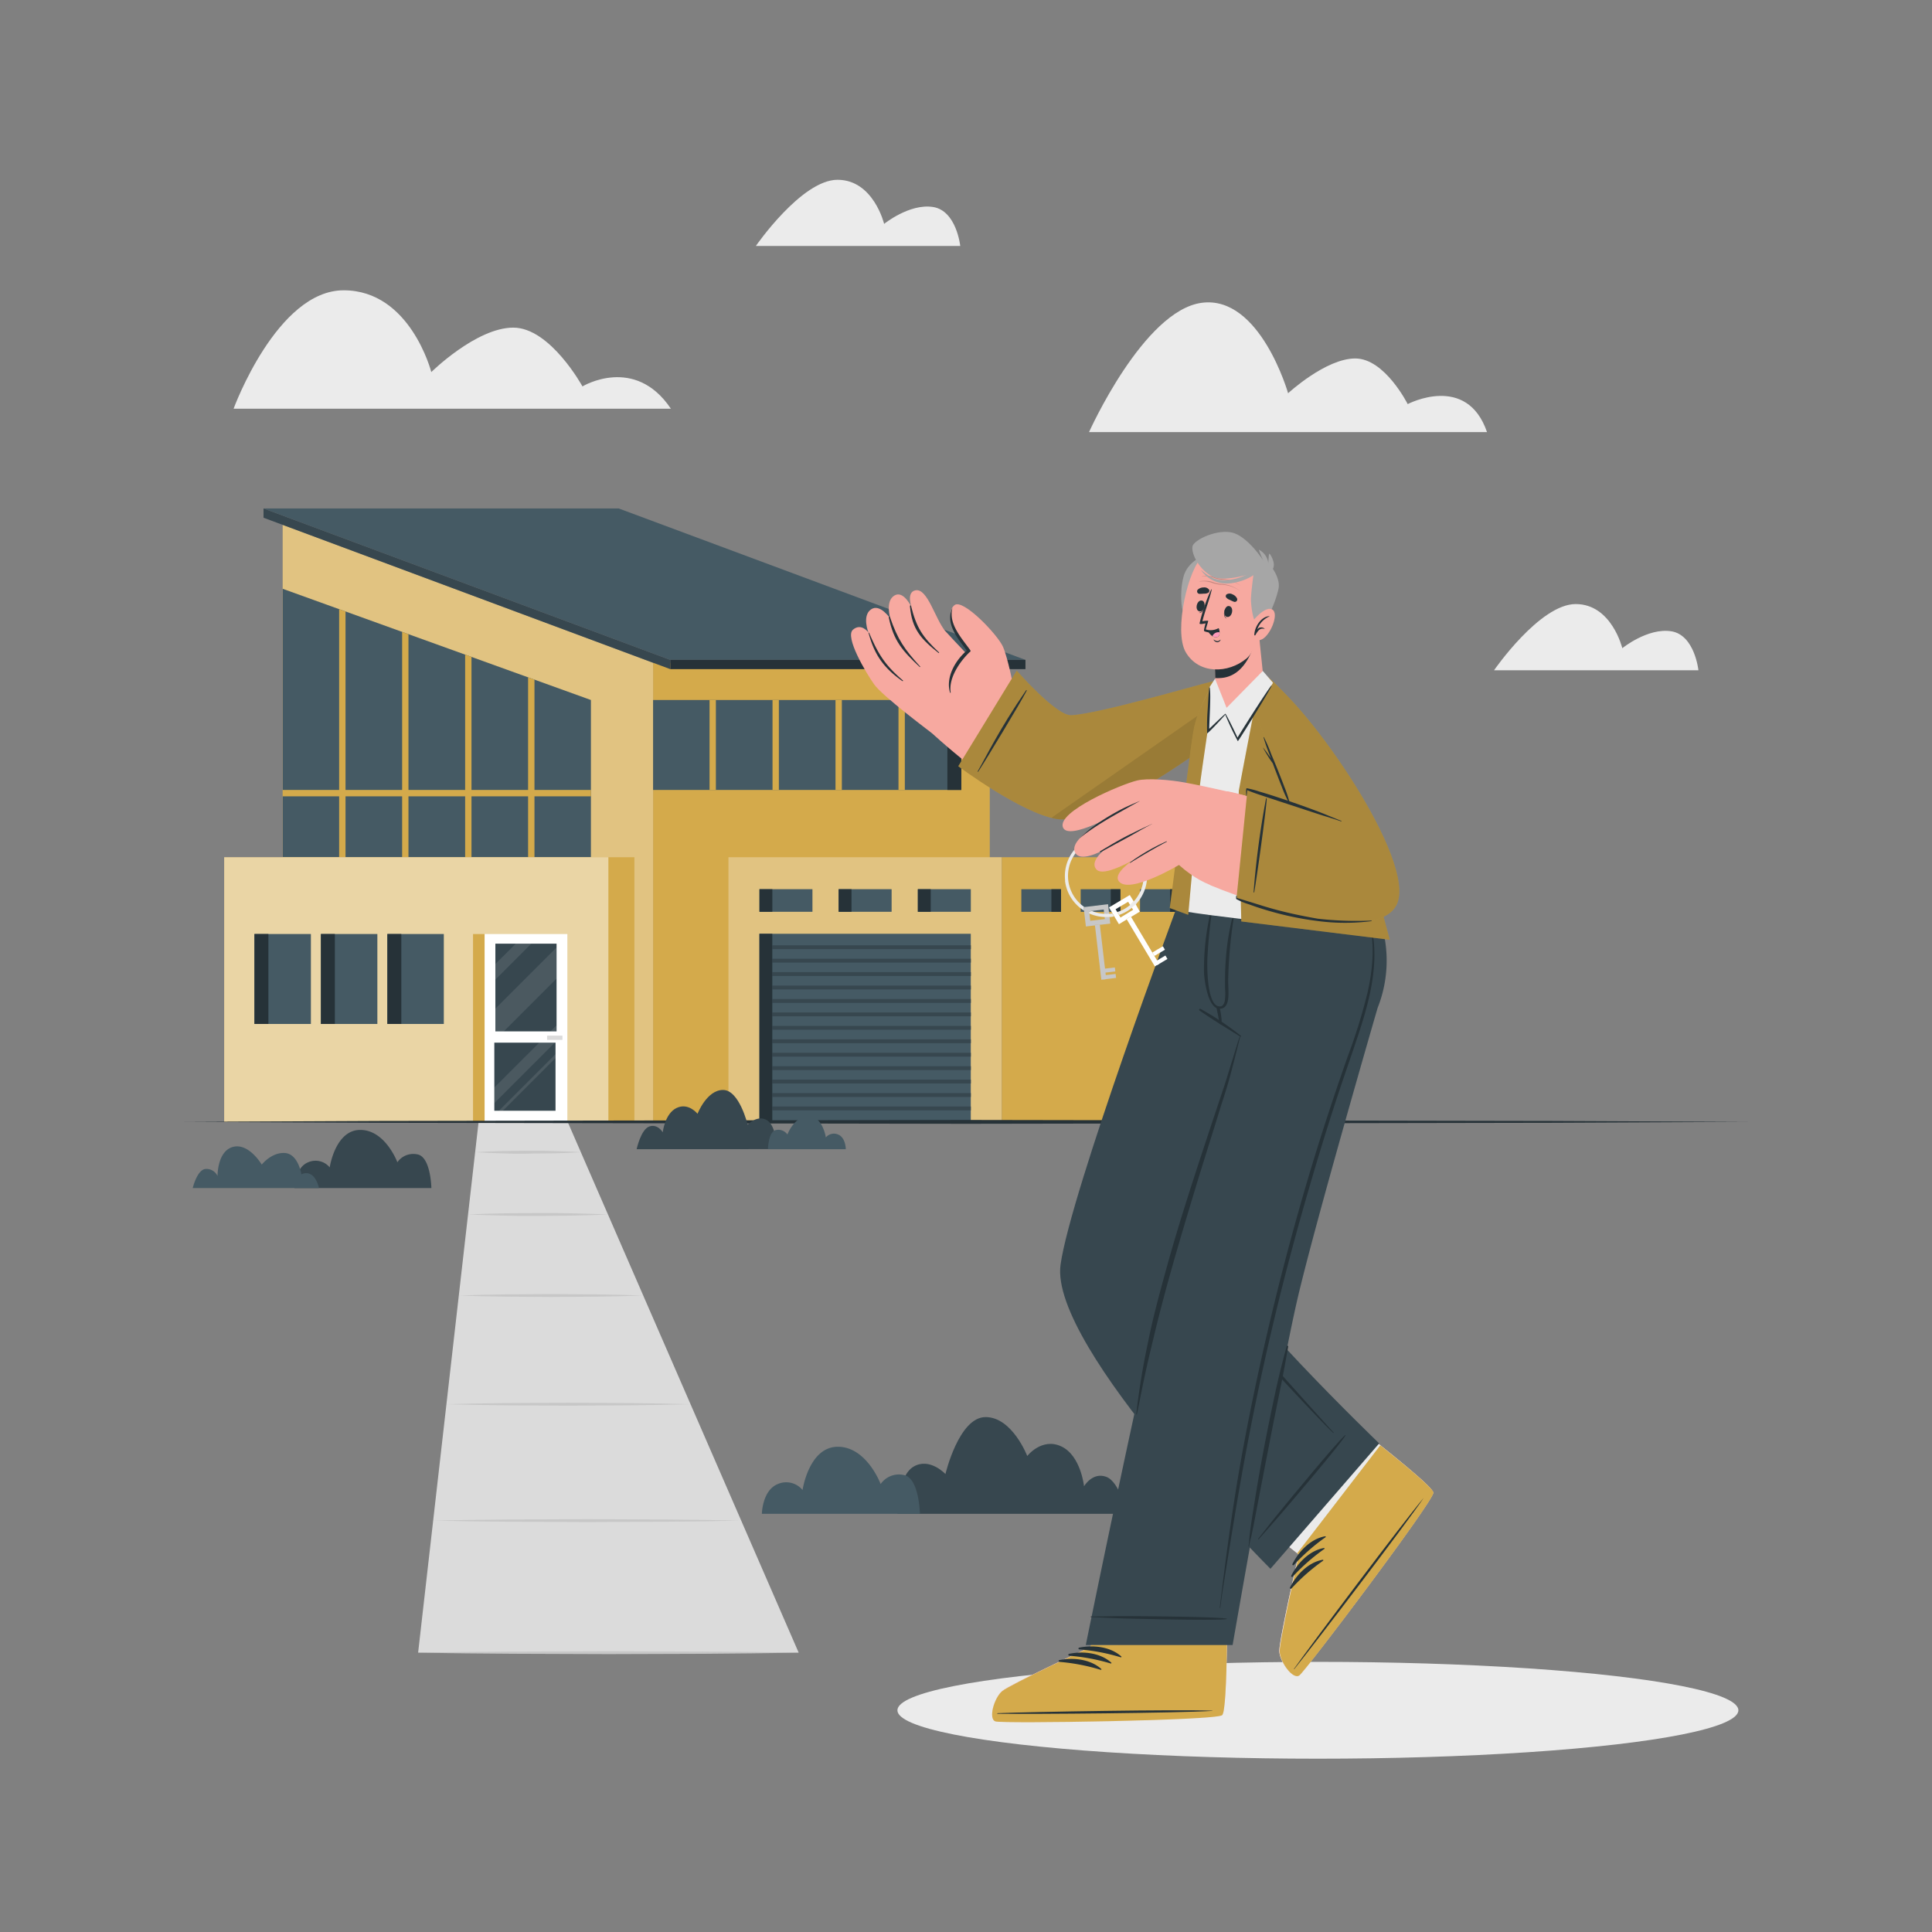 <svg xmlns="http://www.w3.org/2000/svg" viewBox="0 0 500 500"><rect x="0" y="0" width="500" height="500" fill="#808080" stroke="none"/><g id="freepik--background-complete--inject-101"><path d="M173.63,105.78H60.45S71.67,75.13,88.94,75.13s22.68,21.16,22.68,21.16,11.65-11.5,21.22-11.5S150.74,100,150.74,100,164.26,91.81,173.63,105.78Z" style="fill:#ebebeb"></path><path d="M439.55,173.46H386.66s11.82-17.13,21.13-17.13,12.06,11.42,12.06,11.42,6.58-5.33,12.66-4.38S439.55,173.46,439.55,173.46Z" style="fill:#ebebeb"></path><path d="M248.51,63.65H195.62s11.82-17.12,21.13-17.12,12.06,11.41,12.06,11.41,6.58-5.33,12.66-4.37S248.51,63.65,248.51,63.65Z" style="fill:#ebebeb"></path><path d="M384.84,111.83h-103s14.11-31.5,29.2-33.47,22.32,23.41,22.32,23.41,9.73-9,17.38-9,13.57,11.81,13.57,11.81S379.59,96.52,384.84,111.83Z" style="fill:#ebebeb"></path></g><g id="freepik--Shadow--inject-101"><ellipse cx="341.07" cy="442.62" rx="108.82" ry="12.53" style="fill:#ebebeb"></ellipse></g><g id="freepik--House--inject-101"><rect x="169.02" y="171.54" width="87.13" height="118.8" style="fill:#D4AA4B"></rect><polygon points="73.16 290.34 169.02 290.34 169.02 171.54 73.16 135.83 73.16 175.32 73.16 290.34" style="fill:#D4AA4B"></polygon><g style="opacity:0.3"><polygon points="73.16 290.34 169.02 290.34 169.02 171.54 73.16 135.83 73.16 175.32 73.16 290.34" style="fill:#fff"></polygon></g><polygon points="160.13 131.59 68.2 131.59 173.46 170.78 265.4 170.78 160.13 131.59" style="fill:#455a64"></polygon><rect x="173.46" y="170.77" width="91.93" height="2.4" style="fill:#263238"></rect><polygon points="173.46 173.17 68.2 133.99 68.2 131.59 173.46 170.78 173.46 173.17" style="fill:#37474f"></polygon><rect x="169.02" y="181.16" width="79.77" height="23.28" style="fill:#455a64"></rect><rect x="245.18" y="181.16" width="3.61" height="23.28" style="fill:#263238"></rect><rect x="183.63" y="181.16" width="1.64" height="23.28" style="fill:#D4AA4B"></rect><rect x="199.93" y="181.16" width="1.64" height="23.28" style="fill:#D4AA4B"></rect><rect x="216.23" y="181.16" width="1.64" height="23.28" style="fill:#D4AA4B"></rect><rect x="232.53" y="181.16" width="1.64" height="23.28" style="fill:#D4AA4B"></rect><polygon points="152.93 221.85 73.16 221.85 73.16 152.38 152.93 181.16 152.93 221.85" style="fill:#455a64"></polygon><polygon points="89.42 158.25 89.42 221.85 87.77 221.85 87.77 157.65 89.42 158.25" style="fill:#D4AA4B"></polygon><rect x="73.16" y="204.44" width="79.77" height="1.65" style="fill:#D4AA4B"></rect><polygon points="105.71 164.13 105.71 221.85 104.07 221.85 104.07 163.53 105.71 164.13" style="fill:#D4AA4B"></polygon><polygon points="122.02 170.01 122.02 221.85 120.38 221.85 120.38 169.41 122.02 170.01" style="fill:#D4AA4B"></polygon><polygon points="138.32 175.9 138.32 221.85 136.67 221.85 136.67 175.3 138.32 175.9" style="fill:#D4AA4B"></polygon><rect x="58.02" y="221.85" width="106.16" height="68.49" style="fill:#D4AA4B"></rect><rect x="58.02" y="221.85" width="99.43" height="68.49" style="fill:#fff;opacity:0.5"></rect><rect x="125.41" y="241.73" width="21.42" height="48.61" style="fill:#fff"></rect><rect x="141.59" y="268.02" width="3.97" height="1.1" style="fill:#dbdbdb"></rect><rect x="128.2" y="244.22" width="15.84" height="22.7" style="fill:#37474f"></rect><rect x="127.93" y="269.84" width="15.84" height="17.62" style="fill:#37474f"></rect><g style="opacity:0.1"><polygon points="144.04 245.2 144.04 253.26 130.38 266.92 128.2 266.92 128.2 261.04 144.04 245.2" style="fill:#fff"></polygon><polygon points="143.57 269.85 127.92 285.5 127.92 281.46 139.54 269.85 143.57 269.85" style="fill:#fff"></polygon><polygon points="144.04 265.35 144.04 266.92 142.46 266.92 144.04 265.35" style="fill:#fff"></polygon><polygon points="137.5 244.23 128.2 253.53 128.2 249.49 133.47 244.23 137.5 244.23" style="fill:#fff"></polygon><polygon points="143.76 272.82 143.76 273.84 130.14 287.46 129.12 287.46 143.76 272.82" style="fill:#fff"></polygon></g><rect x="122.42" y="241.73" width="2.99" height="48.61" style="fill:#D4AA4B"></rect><rect x="65.86" y="241.73" width="14.61" height="23.28" transform="translate(146.32 506.73) rotate(180)" style="fill:#455a64"></rect><rect x="65.86" y="241.73" width="3.61" height="23.28" transform="translate(135.32 506.73) rotate(180)" style="fill:#263238"></rect><rect x="83.05" y="241.73" width="14.61" height="23.28" transform="translate(180.71 506.73) rotate(180)" style="fill:#455a64"></rect><rect x="83.05" y="241.73" width="3.61" height="23.28" transform="translate(169.71 506.73) rotate(180)" style="fill:#263238"></rect><rect x="100.24" y="241.73" width="14.61" height="23.28" transform="translate(215.1 506.73) rotate(180)" style="fill:#455a64"></rect><rect x="100.24" y="241.73" width="3.61" height="23.28" transform="translate(204.1 506.73) rotate(180)" style="fill:#263238"></rect><rect x="188.52" y="221.85" width="70.75" height="68.49" style="fill:#D4AA4B"></rect><rect x="188.52" y="221.85" width="70.75" height="68.49" style="fill:#fff;opacity:0.3"></rect><rect x="259.27" y="221.85" width="51.1" height="68.49" style="fill:#D4AA4B"></rect><rect x="196.54" y="241.66" width="54.7" height="48.68" style="fill:#455a64"></rect><rect x="199.88" y="244.64" width="51.37" height="1" style="fill:#37474f"></rect><rect x="199.88" y="248.12" width="51.37" height="1" style="fill:#37474f"></rect><rect x="199.88" y="251.59" width="51.37" height="1" style="fill:#37474f"></rect><rect x="199.88" y="255.07" width="51.37" height="1" style="fill:#37474f"></rect><rect x="199.88" y="258.55" width="51.37" height="1" style="fill:#37474f"></rect><rect x="199.88" y="262.02" width="51.37" height="1" style="fill:#37474f"></rect><rect x="199.88" y="265.5" width="51.37" height="1" style="fill:#37474f"></rect><rect x="199.88" y="268.98" width="51.37" height="1" style="fill:#37474f"></rect><rect x="199.88" y="272.46" width="51.37" height="1" style="fill:#37474f"></rect><rect x="199.88" y="275.93" width="51.37" height="1" style="fill:#37474f"></rect><rect x="199.88" y="279.41" width="51.37" height="1" style="fill:#37474f"></rect><rect x="199.88" y="282.89" width="51.37" height="1" style="fill:#37474f"></rect><rect x="199.88" y="286.36" width="51.37" height="1" style="fill:#37474f"></rect><rect x="196.54" y="241.66" width="3.33" height="48.68" style="fill:#263238"></rect><rect x="196.54" y="230.13" width="13.71" height="5.85" transform="translate(406.8 466.1) rotate(180)" style="fill:#455a64"></rect><rect x="196.54" y="230.13" width="3.33" height="5.85" transform="translate(396.42 466.1) rotate(180)" style="fill:#263238"></rect><rect x="217.04" y="230.13" width="13.71" height="5.85" transform="translate(447.79 466.1) rotate(180)" style="fill:#455a64"></rect><rect x="217.04" y="230.13" width="3.33" height="5.85" transform="translate(437.41 466.1) rotate(180)" style="fill:#263238"></rect><rect x="237.53" y="230.13" width="13.71" height="5.85" transform="translate(488.78 466.1) rotate(180)" style="fill:#455a64"></rect><rect x="237.53" y="230.13" width="3.33" height="5.85" transform="translate(478.4 466.1) rotate(180)" style="fill:#263238"></rect><rect x="295.04" y="230.13" width="10.27" height="5.85" style="fill:#455a64"></rect><rect x="302.82" y="230.13" width="2.5" height="5.85" style="fill:#263238"></rect><rect x="279.68" y="230.13" width="10.27" height="5.85" style="fill:#455a64"></rect><rect x="287.46" y="230.13" width="2.5" height="5.85" style="fill:#263238"></rect><rect x="264.32" y="230.13" width="10.27" height="5.85" style="fill:#455a64"></rect><rect x="272.1" y="230.13" width="2.5" height="5.85" style="fill:#263238"></rect></g><g id="freepik--Floor--inject-101"><polygon points="123.86 290.34 146.91 290.34 206.7 427.71 108.21 427.71 123.86 290.34" style="fill:#dbdbdb"></polygon><polygon points="108.21 427.71 120.52 427.52 132.83 427.42 157.45 427.33 182.07 427.42 194.38 427.52 206.7 427.71 194.38 427.89 182.07 428 157.45 428.08 132.83 427.99 120.52 427.89 108.21 427.71" style="fill:#c7c7c7"></polygon><polygon points="191.82 393.53 181.86 393.72 171.89 393.82 151.96 393.91 132.03 393.82 122.06 393.72 112.1 393.53 122.06 393.35 132.03 393.25 151.96 393.16 171.89 393.25 181.86 393.35 191.82 393.53" style="fill:#c7c7c7"></polygon><path d="M178.72,363.41c-5.26.15-10.53.22-15.8.28l-15.79.09-15.8-.08c-5.27-.06-10.53-.14-15.8-.29,5.27-.16,10.53-.23,15.8-.29l15.8-.09,15.79.09C168.19,363.18,173.46,363.25,178.72,363.41Z" style="fill:#c7c7c7"></path><path d="M166.48,335.28c-4,.15-8,.23-11.94.29l-11.93.08-11.94-.08c-4-.06-8-.13-11.93-.29,4-.16,8-.23,11.93-.29l11.94-.08,11.93.08C158.52,335.05,162.5,335.13,166.48,335.28Z" style="fill:#c7c7c7"></path><path d="M157.34,314.3c-3,.16-6,.23-9.05.29s-6,.05-9.06.09-6,0-9-.09-6-.13-9.05-.29c3-.15,6-.23,9.05-.29s6-.05,9-.08,6,0,9.06.08S154.33,314.15,157.34,314.3Z" style="fill:#c7c7c7"></path><path d="M150.34,298.19c-2.29.15-4.57.23-6.85.29s-4.56,0-6.84.08-4.57,0-6.85-.08-4.56-.14-6.84-.29c2.28-.16,4.56-.23,6.84-.29s4.57-.06,6.85-.09,4.56,0,6.84.09S148.05,298,150.34,298.19Z" style="fill:#c7c7c7"></path><polygon points="47.63 290.34 98.22 290.1 148.82 290.01 250 289.84 351.18 290.01 401.78 290.1 452.37 290.34 401.78 290.58 351.18 290.67 250 290.84 148.82 290.67 98.22 290.58 47.63 290.34" style="fill:#263238"></polygon></g><g id="freepik--Plants--inject-101"><path d="M111.64,307.46H76.21s.08-5.27,3.56-6.67a4.75,4.75,0,0,1,5.56,1.33s1.42-9.7,7.91-9.7,9.6,8.37,9.6,8.37a5,5,0,0,1,5.06-2.06C111.5,299.2,111.64,307.46,111.64,307.46Z" style="fill:#37474f"></path><path d="M291.61,391.77s-1.78-8.3-5.34-9.58-5.72,2.45-5.72,2.45-.83-7.94-5.88-10.31-8.82,2.48-8.82,2.48-3.87-10.07-10.78-10.07-10.39,14.74-10.39,14.74-4.08-4.39-8.26-1.91-4.18,12.2-4.18,12.2Z" style="fill:#37474f"></path><path d="M82.56,307.46H49.88s1.08-4.61,3.24-4.93a3.19,3.19,0,0,1,3.18,1.81s-.1-6.43,4-7.52,7.44,4.58,7.44,4.58,2.54-3.24,6-3S78,303.92,78,303.92,81.17,302.07,82.56,307.46Z" style="fill:#455a64"></path><path d="M238.07,391.77h-40.9s.1-6.08,4.12-7.7a5.48,5.48,0,0,1,6.41,1.54s1.64-11.19,9.13-11.19,11.08,9.65,11.08,9.65a5.74,5.74,0,0,1,5.84-2.37C237.91,382.24,238.07,391.77,238.07,391.77Z" style="fill:#455a64"></path><path d="M164.76,297.41s1.09-5.09,3.26-5.87,3.5,1.5,3.5,1.5.52-4.86,3.6-6.31,5.4,1.52,5.4,1.52,2.37-6.17,6.6-6.17,6.37,9,6.37,9,2.49-2.68,5-1.17,2.56,7.48,2.56,7.48Z" style="fill:#37474f"></path><path d="M198.75,297.41h20.14s0-3-2-3.8a2.71,2.71,0,0,0-3.16.76s-.81-5.51-4.5-5.51-5.45,4.75-5.45,4.75a2.85,2.85,0,0,0-2.88-1.17C198.84,292.71,198.75,297.41,198.75,297.41Z" style="fill:#455a64"></path></g><g id="freepik--Character--inject-101"><path d="M329.63,351.74l27.83,22.48c5.34,4.27,9.94,8.11,12.14,10.32l0,0c.83.83,1.31,1.42,1.33,1.71,0,0,0,0,0,.06-.19,2.45-33.07,46.12-34.73,47.25s-5-3.5-5.11-6.21,5-25.07,5-25.07L308.6,379.59Z" style="fill: rgb(247, 169, 160);"></path><path d="M351.75,369.61l5.71,4.61c5.34,4.27,9.94,8.11,12.14,10.32l0,0a9.14,9.14,0,0,1,1.33,1.71s0,0,0,.06c-.19,2.45-33.07,46.12-34.73,47.25s-5-3.5-5.11-6.21,5-25.07,5-25.07l-5.86-4.6Z" style="fill:#ebebeb"></path><path d="M336.25,433.61c1.66-1.14,34.54-44.81,34.73-47.27.09-.93-6-6.09-13.52-12.11l-.24-.19L335.7,402l.48.35s-5.1,22.35-5,25.07S334.59,434.75,336.25,433.61Z" style="fill:#D4AA4B"></path><path d="M334.93,431.84c5.36-7.5,27.69-37.23,33.56-44.24.05-.05.09,0,0,0-5.15,7.55-27.72,37.1-33.48,44.29C334.93,432.08,334.82,432,334.93,431.84Z" style="fill:#263238"></path><path d="M334.49,404.75c1.64-3.3,4.75-6.51,8.48-7.17.14,0,.18.18.08.25a50.91,50.91,0,0,0-8.19,7.19A.23.23,0,0,1,334.49,404.75Z" style="fill:#263238"></path><path d="M334.17,407.79c1.64-3.3,4.75-6.51,8.48-7.17.15,0,.18.18.08.25a50.84,50.84,0,0,0-8.18,7.19A.24.24,0,0,1,334.17,407.79Z" style="fill:#263238"></path><path d="M333.86,410.83c1.64-3.3,4.75-6.51,8.48-7.17.14,0,.18.18.08.25a51.35,51.35,0,0,0-8.19,7.19A.23.23,0,0,1,333.86,410.83Z" style="fill:#263238"></path><path d="M314.59,325c2,9.73,42.34,48.55,42.34,48.55L328.79,406s-57.31-57.21-54.32-78.7c2.6-18.7,30.59-93.89,30.59-93.89h32.3S312.66,315.39,314.59,325Z" style="fill:#37474f"></path><path d="M325.59,398.27c3.73-4.66,2.6-3.38,6.39-8C333.83,388,346,373.2,348.14,371.4c0,0,.12,0,.09.08-1.41,2.38-13.87,17-15.77,19.21-3.88,4.54-2.81,3.19-6.74,7.69C325.65,398.46,325.52,398.35,325.59,398.27Z" style="fill:#263238"></path><path d="M309,321.75c.47-2.42,1-4.84,1.51-7.26q1.57-7.41,3.33-14.78,3.48-14.61,7.58-29.06c2.76-9.67,5.67-19.31,9-28.79.41-1.17.84-2.34,1.27-3.5,0-.09.17-.05.14,0-2.9,9.49-5.89,19-8.62,28.51s-5.21,19.06-7.58,28.66c-1.19,4.82-2.29,9.66-3.37,14.51q-.79,3.57-1.56,7.15a51.35,51.35,0,0,0-1.35,7.37,11.2,11.2,0,0,0,1.9,6.63c1.21,2,2.63,3.85,4,5.71,2.76,3.75,29.05,33,29.89,33.83.07.07,0,.16-.1.1-3.53-3.17-25.83-27.31-28.66-31-1.4-1.85-2.77-3.73-4.11-5.62a22.59,22.59,0,0,1-3.21-5.65A13.43,13.43,0,0,1,309,321.75Z" style="fill:#263238"></path><path d="M324.5,391.83s-7,33.94-7,34c-.1,6.83-.3,12.83-.69,15.92a.11.11,0,0,1,0,0,4.81,4.81,0,0,1-.53,2.1l0,0c-2.06,1.35-56.71,2.2-58.63,1.59s-.32-6.12,1.77-7.85,22.89-11.4,22.89-11.4l7.31-33.93Z" style="fill: rgb(247, 169, 160);"></path><path d="M257.63,445.5c1.91.61,56.57-.24,58.62-1.58l.05-.05a4.67,4.67,0,0,0,.53-2.1.13.13,0,0,0,0-.06c.39-3.08.59-9.07.69-15.91l1.21-5.91H283.66l-1.37,6.35s-20.78,9.69-22.89,11.42S255.7,444.9,257.63,445.5Z" style="fill:#ebebeb"></path><path d="M257.63,445.5c1.92.62,56.57-.23,58.63-1.59.79-.5,1.13-8.47,1.27-18.11v-.3l-35.27.15,0,.6s-20.77,9.68-22.88,11.41S255.71,444.9,257.63,445.5Z" style="fill:#D4AA4B"></path><path d="M258.22,443.37c9.2-.37,46.38-1,55.51-.65.08,0,.08,0,0,.06-9.12.56-46.3.88-55.51.74C258,443.52,258,443.38,258.22,443.37Z" style="fill:#263238"></path><path d="M279.32,426.4c3.62-.73,8.06-.25,10.87,2.29.11.1,0,.26-.15.22a51,51,0,0,0-10.69-2.05A.23.23,0,0,1,279.32,426.4Z" style="fill:#263238"></path><path d="M276.73,428c3.62-.74,8.06-.25,10.87,2.29.11.1,0,.25-.15.22a50.58,50.58,0,0,0-10.7-2A.23.23,0,0,1,276.73,428Z" style="fill:#263238"></path><path d="M274.14,429.64c3.61-.74,8.06-.25,10.87,2.29.11.1,0,.25-.15.22a50.6,50.6,0,0,0-10.7-2.06A.23.23,0,0,1,274.14,429.64Z" style="fill:#263238"></path><path d="M308.18,233.4A130.87,130.87,0,0,1,311,249.52c.68,6.75,1.52,12.73,2.42,13.48s6.12,4.12,7.84,5.16c0,0-15.91,48.24-20,64.32C295.24,355.79,281,425.73,281,425.73h38s11.55-66.58,16.6-88.77c4.33-19,20.92-76.1,20.92-76.1a33.17,33.17,0,0,0-1.34-27.45S308.17,233.37,308.18,233.4Z" style="fill:#37474f"></path><path d="M282.36,418.33c6,0,4.25-.1,10.22-.07,2.92,0,22.12.15,24.85.64a.07.07,0,0,1,0,.13c-2.73.41-21.93-.06-24.85-.13-6-.15-4.25-.17-10.22-.39A.09.09,0,0,1,282.36,418.33Z" style="fill:#263238"></path><path d="M310.68,261.09a72.85,72.85,0,0,1,10.48,7,.13.13,0,0,1-.14.21c-3.55-2.22-7.19-4.39-10.62-6.81A.25.25,0,0,1,310.68,261.09Z" style="fill:#263238"></path><path d="M313.58,234.85c0-.13.27-.13.24,0a127.5,127.5,0,0,0-1.33,12.81c-.13,2-.23,13.07,3.29,12.8.59,0,1-.55,1.19-1.4a14.21,14.21,0,0,0,.06-3.39c0-2.33,0-4.65.19-7a62.26,62.26,0,0,1,2.13-12.79.11.11,0,0,1,.21,0,120.12,120.12,0,0,0-1.71,17.85c0,2.89.75,7.35-2.26,7.33s-3.91-7.44-4-9.44A65.67,65.67,0,0,1,313.58,234.85Z" style="fill:#263238"></path><path d="M315.64,260.76a17.29,17.29,0,0,1,.42,2.37,5.23,5.23,0,0,1,0,1.89.13.13,0,0,1-.24,0,6.51,6.51,0,0,1-.52-1.91c-.15-.74-.31-1.47-.44-2.21A.38.38,0,0,1,315.64,260.76Z" style="fill:#263238"></path><path d="M323.39,397.4c.1-.88.22-1.75.34-2.63.24-1.68.52-3.36.78-5,.52-3.38,1.1-6.74,1.7-10.11,1.19-6.71,2.57-13.39,4-20.05.82-3.76,1.77-7.48,2.78-11.2.07-.26.44-.13.39.12-.61,3.4-1.2,6.81-1.9,10.19s-1.38,6.76-2.05,10.14c-1.33,6.68-2.57,13.38-3.89,20.07-.37,1.88-.71,3.78-1.08,5.66-.18.95-.37,1.89-.58,2.82s-.49,1.86-.64,2.8c0,.09-.15.05-.14,0C323.27,399.23,323.29,398.31,323.39,397.4Z" style="fill:#263238"></path><path d="M297.2,346.93c1.26-6.31,3-12.53,4.68-18.72,3.45-12.47,7.52-24.75,11.57-37L317,280.56c.58-1.77,3.45-11.3,3.8-12.21a.08.08,0,0,1,.15,0c-.82,3.25-2,8-2.9,11.21s-2,6.33-2.94,9.5c-1.94,6.22-3.92,12.43-5.8,18.66-3.73,12.33-7.42,24.65-10.45,37.18-.84,3.5-1.69,7-2.46,10.53s-1.43,7.06-2.17,10.58c0,.1-.18.07-.17,0A192.57,192.57,0,0,1,297.2,346.93Z" style="fill:#263238"></path><path d="M320.81,379.9c2.09-12,4.6-24,7.37-35.87s5.9-23.81,9.32-35.59,7.21-23.45,11.28-35a144.54,144.54,0,0,0,5.16-16.66c1.25-5.61,1.89-11.69.58-17.36a28.56,28.56,0,0,0-1.3-4.22c0-.09.1-.17.14-.08,4.57,10.65,1.61,22.3-1.87,32.79-1.91,5.75-3.94,11.46-5.82,17.22s-3.78,11.85-5.54,17.81c-3.51,11.81-6.77,23.7-9.68,35.67s-5.51,24-7.8,36.13-4.22,24.35-6.18,36.56c-.25,1.59-.45,3.18-.66,4.78,0,.09-.15.08-.14,0C317.13,404,318.72,391.91,320.81,379.9Z" style="fill:#263238"></path><path d="M313.89,189.27c-7.81,6-35.42,24.14-44.77,21.08-6.14-2-26.09-18.43-28.86-21.59-2.14-2.45,13-20.32,15.53-18s18.85,15,21.39,15.67,29.75-8.53,38.54-9.62C330.88,175,318.1,186,313.89,189.27Z" style="fill: rgb(247, 169, 160);"></path><path d="M242.84,191c-2.25-1.71-14.51-10.88-16.64-13.92s-7.62-12.25-5.46-14.11,4,.7,4,.7-1.7-4.26.65-5.94,5.05,2.41,5.05,2.41-1.43-4.5,1-6,4.49,3.06,4.49,3.06-1.5-4,1.06-4.44c3.07-.47,5,7.31,7.59,10.49.59.72,13,13.8,13,13.8Z" style="fill: rgb(247, 169, 160);"></path><path d="M235.78,156.84c1.43,5.71,3,8,7.23,12,.08.08,0,.22-.11.15-4.46-3.55-6.89-6.09-7.4-12.07C235.48,156.6,235.71,156.57,235.78,156.84Z" style="fill:#263238"></path><path d="M230.33,159.72c2,5.81,3.73,8.27,7.81,12.79.06.06,0,.17-.11.11-4.38-4.1-6.74-6.69-8-12.75C230,159.59,230.24,159.46,230.33,159.72Z" style="fill:#263238"></path><path d="M225,163.93c2.34,5.48,4.12,8.26,8.64,12.14a.11.11,0,1,1-.13.17c-5-3.5-7.24-7-8.67-12.22C224.69,163.66,224.8,163.58,225,163.93Z" style="fill:#263238"></path><path d="M262.27,177.7s-1.38-7.25-2.69-10.3S249.2,154.78,247,156.62c-2.81,2.38,1.33,8.94,3.79,11.88,0,0-6.52,5.49-4.56,10.84S262.27,177.7,262.27,177.7Z" style="fill: rgb(247, 169, 160);"></path><path d="M246.46,157.53c-1,4,2.47,7.68,4.63,10.71a.34.34,0,0,1-.16.54c-2.58,2.48-5.49,6.74-4.89,10.47a.09.09,0,0,1-.17,0c-1.18-3.91,1.33-8.33,4.33-10.87-2.27-3.08-5.58-6.9-3.78-10.9C246.43,157.49,246.47,157.5,246.46,157.53Z" style="fill:#263238"></path><path d="M263.12,173.56,248,198.3s16.33,12.17,25.48,13.66c11.11,1.81,40.45-19.8,44.9-23.56,7.29-6.16,9-11.36,4-12.56-1.94-.48-4.89-.34-8.92.59-4.21,1-29.41,8.39-36.26,8.67C273.35,185.26,263.12,173.56,263.12,173.56Z" style="fill:#D4AA4B"></path><path d="M263.12,173.56,248,198.3s16.33,12.17,25.48,13.66c11.11,1.81,40.45-19.8,44.9-23.56,7.29-6.16,9-11.36,4-12.56-1.94-.48-4.89-.34-8.92.59-4.21,1-29.41,8.39-36.26,8.67C273.35,185.26,263.12,173.56,263.12,173.56Z" style="opacity:0.2"></path><path d="M253.15,199.72c2.23-3.4,10.86-17.69,12.52-20.9.11-.22,0-.35-.15-.13-6.94,10.05-10.48,17.49-12.5,20.94C253,199.72,253.1,199.81,253.15,199.72Z" style="fill:#263238"></path><path d="M272.09,211.66a10.32,10.32,0,0,0,1.35.3c11.12,1.82,40.45-19.8,44.9-23.56,6.91-5.83,8.81-10.81,4.74-12.33C312.11,183.7,288.13,200.46,272.09,211.66Z" style="opacity:0.1"></path><path d="M304.29,235.3c1.21,1.17,52.95,6.56,53.21,6.21.68-.94-9-49.49-29.7-66.22-3.65-2.95-9.74-1.71-12.5.06-1.38.89-5.19,7.86-6.29,14.06S303.53,234.55,304.29,235.3Z" style="fill:#ebebeb"></path><path d="M326.44,174.08s-5.65,29.33-5.83,30.53.64,33.86.64,33.86l38.42,4.74s-4.34-16.21-4.57-17-8.37-27.7-17.12-39.76C329.94,175.37,326.44,174.08,326.44,174.08Z" style="fill:#D4AA4B"></path><path d="M326.44,174.08s-5.65,29.33-5.83,30.53.64,33.86.64,33.86l38.42,4.74s-4.34-16.21-4.57-17-8.37-27.7-17.12-39.76C329.94,175.37,326.44,174.08,326.44,174.08Z" style="opacity:0.2"></path><path d="M314.51,175.78s-3.88,26-4,27.67-3,33.3-3,33.3L302.73,235s2.65-20.61,3-22.39,2.52-21,3.35-24.54C310.35,182.38,314.51,175.78,314.51,175.78Z" style="fill:#D4AA4B"></path><path d="M314.51,175.78s-3.88,26-4,27.67-3,33.3-3,33.3L302.73,235s2.65-20.61,3-22.39,2.52-21,3.35-24.54C310.35,182.38,314.51,175.78,314.51,175.78Z" style="opacity:0.2"></path><path d="M283.37,239.37l0,.13,1.27-.15v-.13Zm3.66-3a9.16,9.16,0,0,1-1.28,0l.1.87a11,11,0,0,0,1.28,0Z" style="fill:#c7c7c7"></path><path d="M280.44,234.77l.59,5,2.36-.28,0-.13,1.28-.15v.13l2.68-.31-.21-1.77a11,11,0,0,1-1.28,0l.07.6-3.77.44-.29-2.47,3.77-.44.12,1a9.16,9.16,0,0,0,1.28,0l-.28-2.39Z" style="fill:#c7c7c7"></path><rect x="284.2" y="239.24" width="1.28" height="14.27" transform="translate(-26.81 34.94) rotate(-6.7)" style="fill:#c7c7c7"></rect><rect x="285.61" y="252.25" width="3.17" height="1.04" transform="translate(601.93 470.29) rotate(173.3)" style="fill:#c7c7c7"></rect><rect x="285.41" y="250.59" width="3.17" height="1.04" transform="translate(601.34 466.99) rotate(173.3)" style="fill:#c7c7c7"></rect><path d="M291.56,237.85l.06.11,1.11-.65-.07-.12Zm1.87-4.61a7.42,7.42,0,0,1-.94.92l.45.74c.33-.28.66-.57,1-.88Z" style="fill:#fff"></path><polygon points="291.56 237.85 291.62 237.96 298.87 250.1 299.97 249.45 299.97 249.44 299.44 248.56 299.11 248.01 298.58 247.12 292.73 237.31 292.66 237.19 291.56 237.85" style="fill:#fff"></polygon><rect x="298.93" y="248" width="3.17" height="1.04" transform="translate(685.9 308.07) rotate(149.19)" style="fill:#fff"></rect><rect x="298.07" y="246.56" width="3.17" height="1.04" transform="matrix(-0.86, 0.51, -0.51, -0.86, 683.57, 305.81)" style="fill:#fff"></rect><path d="M275.62,227.92a10.6,10.6,0,0,0,4.93,7.76l-.11-.91.23,0a9.79,9.79,0,1,1,12.76-1.5,7.42,7.42,0,0,1-.94.92,9.67,9.67,0,0,1-3.31,1.84l.44.75a10.59,10.59,0,0,0,3.32-1.85c.33-.28.66-.57,1-.88a10.64,10.64,0,1,0-18.28-6.1Zm7,7.87-.79.1.06.52a10.81,10.81,0,0,0,3.93.91,11,11,0,0,0,1.28,0l.3,0a9.09,9.09,0,0,0,.91-.15l-.46-.77-.55.08-.3,0a9.16,9.16,0,0,1-1.28,0A9.29,9.29,0,0,1,282.65,235.79Z" style="fill:#ebebeb"></path><path d="M287,234.85l.88,1.47.46.77,1.24,2.09,2-1.22-.06-.11,1.1-.66.07.12,2.3-1.38L293.9,234c-.3.31-.63.6-1,.88l.34.58-3.26,2-.4-.68-.44-.75-.43-.72,3.26-1.93.48.81a7.42,7.42,0,0,0,.94-.92l-1-1.64Z" style="fill:#fff"></path><path d="M334.74,182.69c15.28,17.54,32.31,46.95,24.66,53-7,5.53-30.28,0-45.95-6.51-3-1.23.92-25,4.3-24.37,6.23,1.2,17.61,5.3,18,5.42.86.25-4.56-12.79-9.54-25.43C320.66,170.71,326,172.66,334.74,182.69Z" style="fill: rgb(247, 169, 160);"></path><path d="M322.22,205.9s-9.46-2.26-15.69-3.4c-3.47-.64-9.52-1.2-12.28-.5-4.14,1-20.77,8.06-19.16,12.13,1.47,3.68,15-4.16,15-4.16s-14.35,6.71-11.77,10.82S295,214,295,214s-14.58,7.22-11.26,11c2.52,2.88,15.84-6.26,15.84-6.26s-12.49,6.29-10,9.37c2.71,3.4,15.54-4.26,15.54-4.26,7.57,6.77,13.94,6.91,18.48,6.46C324.65,230.25,322.22,205.9,322.22,205.9Z" style="fill: rgb(247, 169, 160);"></path><path d="M294.89,207.33c-1.71.73-3.45,1.45-5.1,2.33s-3.25,1.81-4.81,2.84a31.34,31.34,0,0,0-5.66,4.56c3.25-2.85,9.09-6.08,10.73-7s3.24-1.83,4.87-2.71C295,207.37,294.93,207.32,294.89,207.33Z" style="fill:#263238"></path><path d="M298.16,213.21c-2.15,1-4.32,2-6.42,3.07s-5,2.78-7,4c-.16.09-.08.36.08.27,2.06-1.17,5.07-2.73,7.14-3.88s4.11-2.38,6.21-3.44C298.22,213.24,298.19,213.19,298.16,213.21Z" style="fill:#263238"></path><path d="M301.88,217.74a53.31,53.31,0,0,0-9.46,5.46c-.15.1,0,.15.15.06,3.11-1.87,5.54-3.37,9.36-5.4C302,217.83,302,217.71,301.88,217.74Z" style="fill:#263238"></path><path d="M327.21,174.94c11.16,7,39.67,48,34.26,59.16S320,232.61,320,232.61l2.85-28.26s10.08,3.29,10.4,2.81-5.11-14.42-7.32-20.09S321.27,171.21,327.21,174.94Z" style="fill:#D4AA4B"></path><path d="M327.21,174.94c11.16,7,39.67,48,34.26,59.16S320,232.61,320,232.61l2.85-28.26s10.08,3.29,10.4,2.81-5.11-14.42-7.32-20.09S321.27,171.21,327.21,174.94Z" style="opacity:0.2"></path><path d="M324.59,230.93c.7-4,3-20.55,3.24-24.15,0-.25-.14-.32-.19-.06a221.11,221.11,0,0,0-3.21,24.17C324.42,231,324.57,231,324.59,230.93Z" style="fill:#263238"></path><path d="M322.65,204a21.89,21.89,0,0,1,3.25.85c1,.29,1.92.57,2.87.87q3.12,1,6.19,2.07t6.13,2.22c2,.76,4,1.64,6,2.41a.08.08,0,1,1-.06.14c-2.06-.73-4.16-1.32-6.23-2l-6.09-2-6.09-2-3-1c-1-.33-1.91-.68-2.86-1.07a15.56,15.56,0,0,1-.15,1.56C322.46,205.92,322.41,203.94,322.65,204Z" style="fill:#263238"></path><path d="M326.94,193.53c.58.75,1.14,1.5,1.68,2.28l.29.45-.44-1.2a40.89,40.89,0,0,1-1.47-4.24.06.06,0,0,1,.12,0,41.93,41.93,0,0,1,1.86,4.3c.59,1.4,1.18,2.81,1.74,4.22s1.13,2.84,1.66,4.26a31.38,31.38,0,0,1,1.41,4.27.08.08,0,0,1-.14,0,31.52,31.52,0,0,1-1.93-4.27c-.57-1.41-1.11-2.84-1.66-4.26-.23-.59-.45-1.19-.67-1.79l-.29-.41c-.27-.37-.52-.75-.77-1.14-.5-.81-1-1.63-1.44-2.45C326.88,193.53,326.92,193.5,326.94,193.53Z" style="fill:#263238"></path><path d="M319.93,231.94c0-.2.13-.24.16,0s0,.34.05.46c1.23.34,5.72,1.75,6.82,2.09,2.3.7,4.63,1.32,7,1.86s4.72,1,7.1,1.41a87,87,0,0,0,13.85.48c.1,0,.09.13,0,.15a53.63,53.63,0,0,1-14-.05c-2.38-.29-4.75-.71-7.09-1.22s-4.76-1.16-7.09-1.89c-1.17-.36-2.32-.76-3.47-1.18a17,17,0,0,1-3.24-1.34.23.23,0,0,1-.11-.23C319.89,232.29,319.91,232.12,319.93,231.94Z" style="fill:#263238"></path><path d="M316.94,183.58c3,.65,8-4,10-7.68.14-.26-1.08-10.32-1.12-12.34,0-.41-12.62,3.29-12.62,3.29a32.39,32.39,0,0,1,1.35,7.73C314.51,174.88,314.06,182.94,316.94,183.58Z" style="fill: rgb(247, 169, 160);"></path><path d="M313.15,166.85h0c0,.06.09.3.2.7.19.68.47,1.77.7,3a22.89,22.89,0,0,1,.45,4,2.61,2.61,0,0,1,0,.28v0c0,.17,0,.39,0,.65a8.1,8.1,0,0,0,1.23,0c6.9-.27,9.08-8.78,9.67-12l-.22,0c-.33.06-.77.16-1.3.29l-.4.1c-.85.21-1.85.47-2.89.75l-1,.29-2.21.61c-.3.1-.59.18-.88.26l-.89.25-.41.12-.2.06-1,.3-.5.14-.22.07h0Z" style="fill:#263238"></path><path d="M311.55,143.82s-4.23,1.4-5.28,5.51-.43,8.56-.09,8.8S311.55,143.82,311.55,143.82Z" style="fill:#a6a6a6"></path><path d="M327.58,150.19c1.21,4.54-1.64,17.42-4.94,20.19-4.79,4-12.39,4.14-15.75-1.55-3.26-5.52.75-22.24,4.42-24.73C316.7,140.42,325.8,143.49,327.58,150.19Z" style="fill: rgb(247, 169, 160);"></path><path d="M317.08,157.55s.05.06,0,.09c-.24.86-.37,1.88.34,2.36,0,0,0,.06,0,.05C316.52,159.68,316.71,158.32,317.08,157.55Z" style="fill:#263238"></path><path d="M318.07,156.84c1.41.24.84,3-.47,2.83S316.88,156.64,318.07,156.84Z" style="fill:#263238"></path><path d="M311.73,156.52s-.08,0-.08.06c-.15.88-.47,1.86-1.32,2,0,0,0,.05,0,.05C311.32,158.68,311.73,157.37,311.73,156.52Z" style="fill:#263238"></path><path d="M311.14,155.45c-1.38-.39-2.06,2.39-.79,2.76S312.29,155.78,311.14,155.45Z" style="fill:#263238"></path><path d="M319.35,155.74a10.34,10.34,0,0,1-1.07-.49,2,2,0,0,1-1-.71.61.61,0,0,1,.17-.72,1.5,1.5,0,0,1,1.52,0,2.17,2.17,0,0,1,1.18,1.07A.64.64,0,0,1,319.35,155.74Z" style="fill:#263238"></path><path d="M310.43,153.69a11.66,11.66,0,0,0,1.18-.06,1.93,1.93,0,0,0,1.18-.29.61.61,0,0,0,.12-.73,1.51,1.51,0,0,0-1.41-.58,2.23,2.23,0,0,0-1.5.55A.65.65,0,0,0,310.43,153.69Z" style="fill:#263238"></path><path d="M315.82,165.57c-.25.16-.51.4-.83.36a2.41,2.41,0,0,1-.89-.41s-.06,0-.05,0a1.2,1.2,0,0,0,1,.7,1,1,0,0,0,.84-.63C315.92,165.57,315.86,165.54,315.82,165.57Z" style="fill:#263238"></path><path d="M315.44,162.77a3,3,0,0,1-2.25.91,3.57,3.57,0,0,1-1.07-.17.66.66,0,0,1-.2-.06l-.19-.07a.21.21,0,0,1-.13-.23h0a.26.26,0,0,1,0-.08h0l0-.08c.11-.67.39-1.68.39-1.68-.27.08-1.64.38-1.54,0a44.88,44.88,0,0,1,3-8.74c0-.09.18,0,.15,0-.63,2.79-1.74,5.44-2.42,8.22a5.67,5.67,0,0,1,1.49-.14c.09.05-.57,1.94-.6,2.25v0a4.24,4.24,0,0,0,3.27-.32C315.45,162.64,315.51,162.71,315.44,162.77Z" style="fill:#263238"></path><path d="M312.58,163.26a3.6,3.6,0,0,0,1.19,1.38,1.59,1.59,0,0,0,1,.25c.73,0,.88-.67.86-1.24a3.8,3.8,0,0,0-.14-.9A4.67,4.67,0,0,1,312.58,163.26Z" style="fill:#263238"></path><path d="M313.77,164.64a1.59,1.59,0,0,0,1,.25c.73,0,.88-.67.86-1.24A1.66,1.66,0,0,0,313.77,164.64Z" style="fill:#ff9abb"></path><g style="opacity:0.2"><path d="M316.21,151.13a10.35,10.35,0,0,1-1.48-.22c-.5-.12-1-.34-1.45-.46a8.14,8.14,0,0,0-2.87,0c-.08,0-.08.06,0,.05a7.24,7.24,0,0,1,3,.25,9.1,9.1,0,0,0,2.41.57,8.92,8.92,0,0,1,5.26,1.74s0,0,0,0A8.89,8.89,0,0,0,316.21,151.13Z"></path><path d="M316.53,149.83a11.15,11.15,0,0,1-1.41-.21c-.47-.12-.9-.33-1.37-.44a7.76,7.76,0,0,0-2.72,0c-.08,0-.08.06,0,.05a6.81,6.81,0,0,1,2.84.23,8.61,8.61,0,0,0,2.29.55,8.44,8.44,0,0,1,5,1.65h0A8.42,8.42,0,0,0,316.53,149.83Z"></path></g><path d="M326,162c-1.6.09-2.2-4.82-2.25-6.67-.05-1.62.66-6.56.67-6.91s-7.56,2.64-11,.6-5.15-6-4.8-7.62,6-4.41,10.08-3.6,8.27,7.29,8.27,7.29a18.93,18.93,0,0,1-1.19-2.84,4.58,4.58,0,0,1,2.47,3.5s.06-2.46.27-2.45,1.74,2.51.9,3.91c0,0,1.84,2.61,1.5,4.89S327.84,161.85,326,162Z" style="fill:#a6a6a6"></path><path d="M310.86,147.52a12.94,12.94,0,0,0,3.23,2.16,8.71,8.71,0,0,0,4.21.36,13.33,13.33,0,0,0,4.08-1.21c1.13-.54,2.2-1.26,3.37-1.7.29-.11.49.32.28.51A13.9,13.9,0,0,1,318,151a8,8,0,0,1-7.13-3.41S310.84,147.51,310.86,147.52Z" style="fill:#a6a6a6"></path><path d="M324.3,160.64s3.17-4,5-2.87-.7,7.1-3,7.8a2.26,2.26,0,0,1-3-1.39Z" style="fill: rgb(247, 169, 160);"></path><path d="M328.54,159.46a0,0,0,0,1,0,.06,5.75,5.75,0,0,0-3.18,3.42,1.25,1.25,0,0,1,1.9-.24s0,.09,0,.08a1.4,1.4,0,0,0-1.56.4,6.48,6.48,0,0,0-.81,1.2c-.08.14-.33.05-.27-.11l0,0C324.67,162.24,326.38,159.54,328.54,159.46Z" style="fill:#263238"></path><path d="M314.44,175.64l3,7.54,9.37-9.54,2.65,3.06s-9.16,15.16-9.21,14.47l-3.11-6.49-4.49,4.52.37-11.35Z" style="fill:#ebebeb"></path><path d="M312.55,183.58c.12-1.87.19-3.76.4-5.63,0-.06.11-.09.13,0,.37,1.8-.14,9-.13,10.67l0,0c.19-.19,4.16-4,4.2-3.91.67,1,2.95,5.76,3.11,6.19,1.45-2.41,7-11.16,8.71-13.44a.07.07,0,0,1,.12.07c-1.28,2.54-8.63,14.33-8.74,14.29a72.84,72.84,0,0,1-3.25-6.87c-.67.83-4.68,5.1-4.69,4.82A55,55,0,0,1,312.55,183.58Z" style="fill:#263238"></path></g></svg>